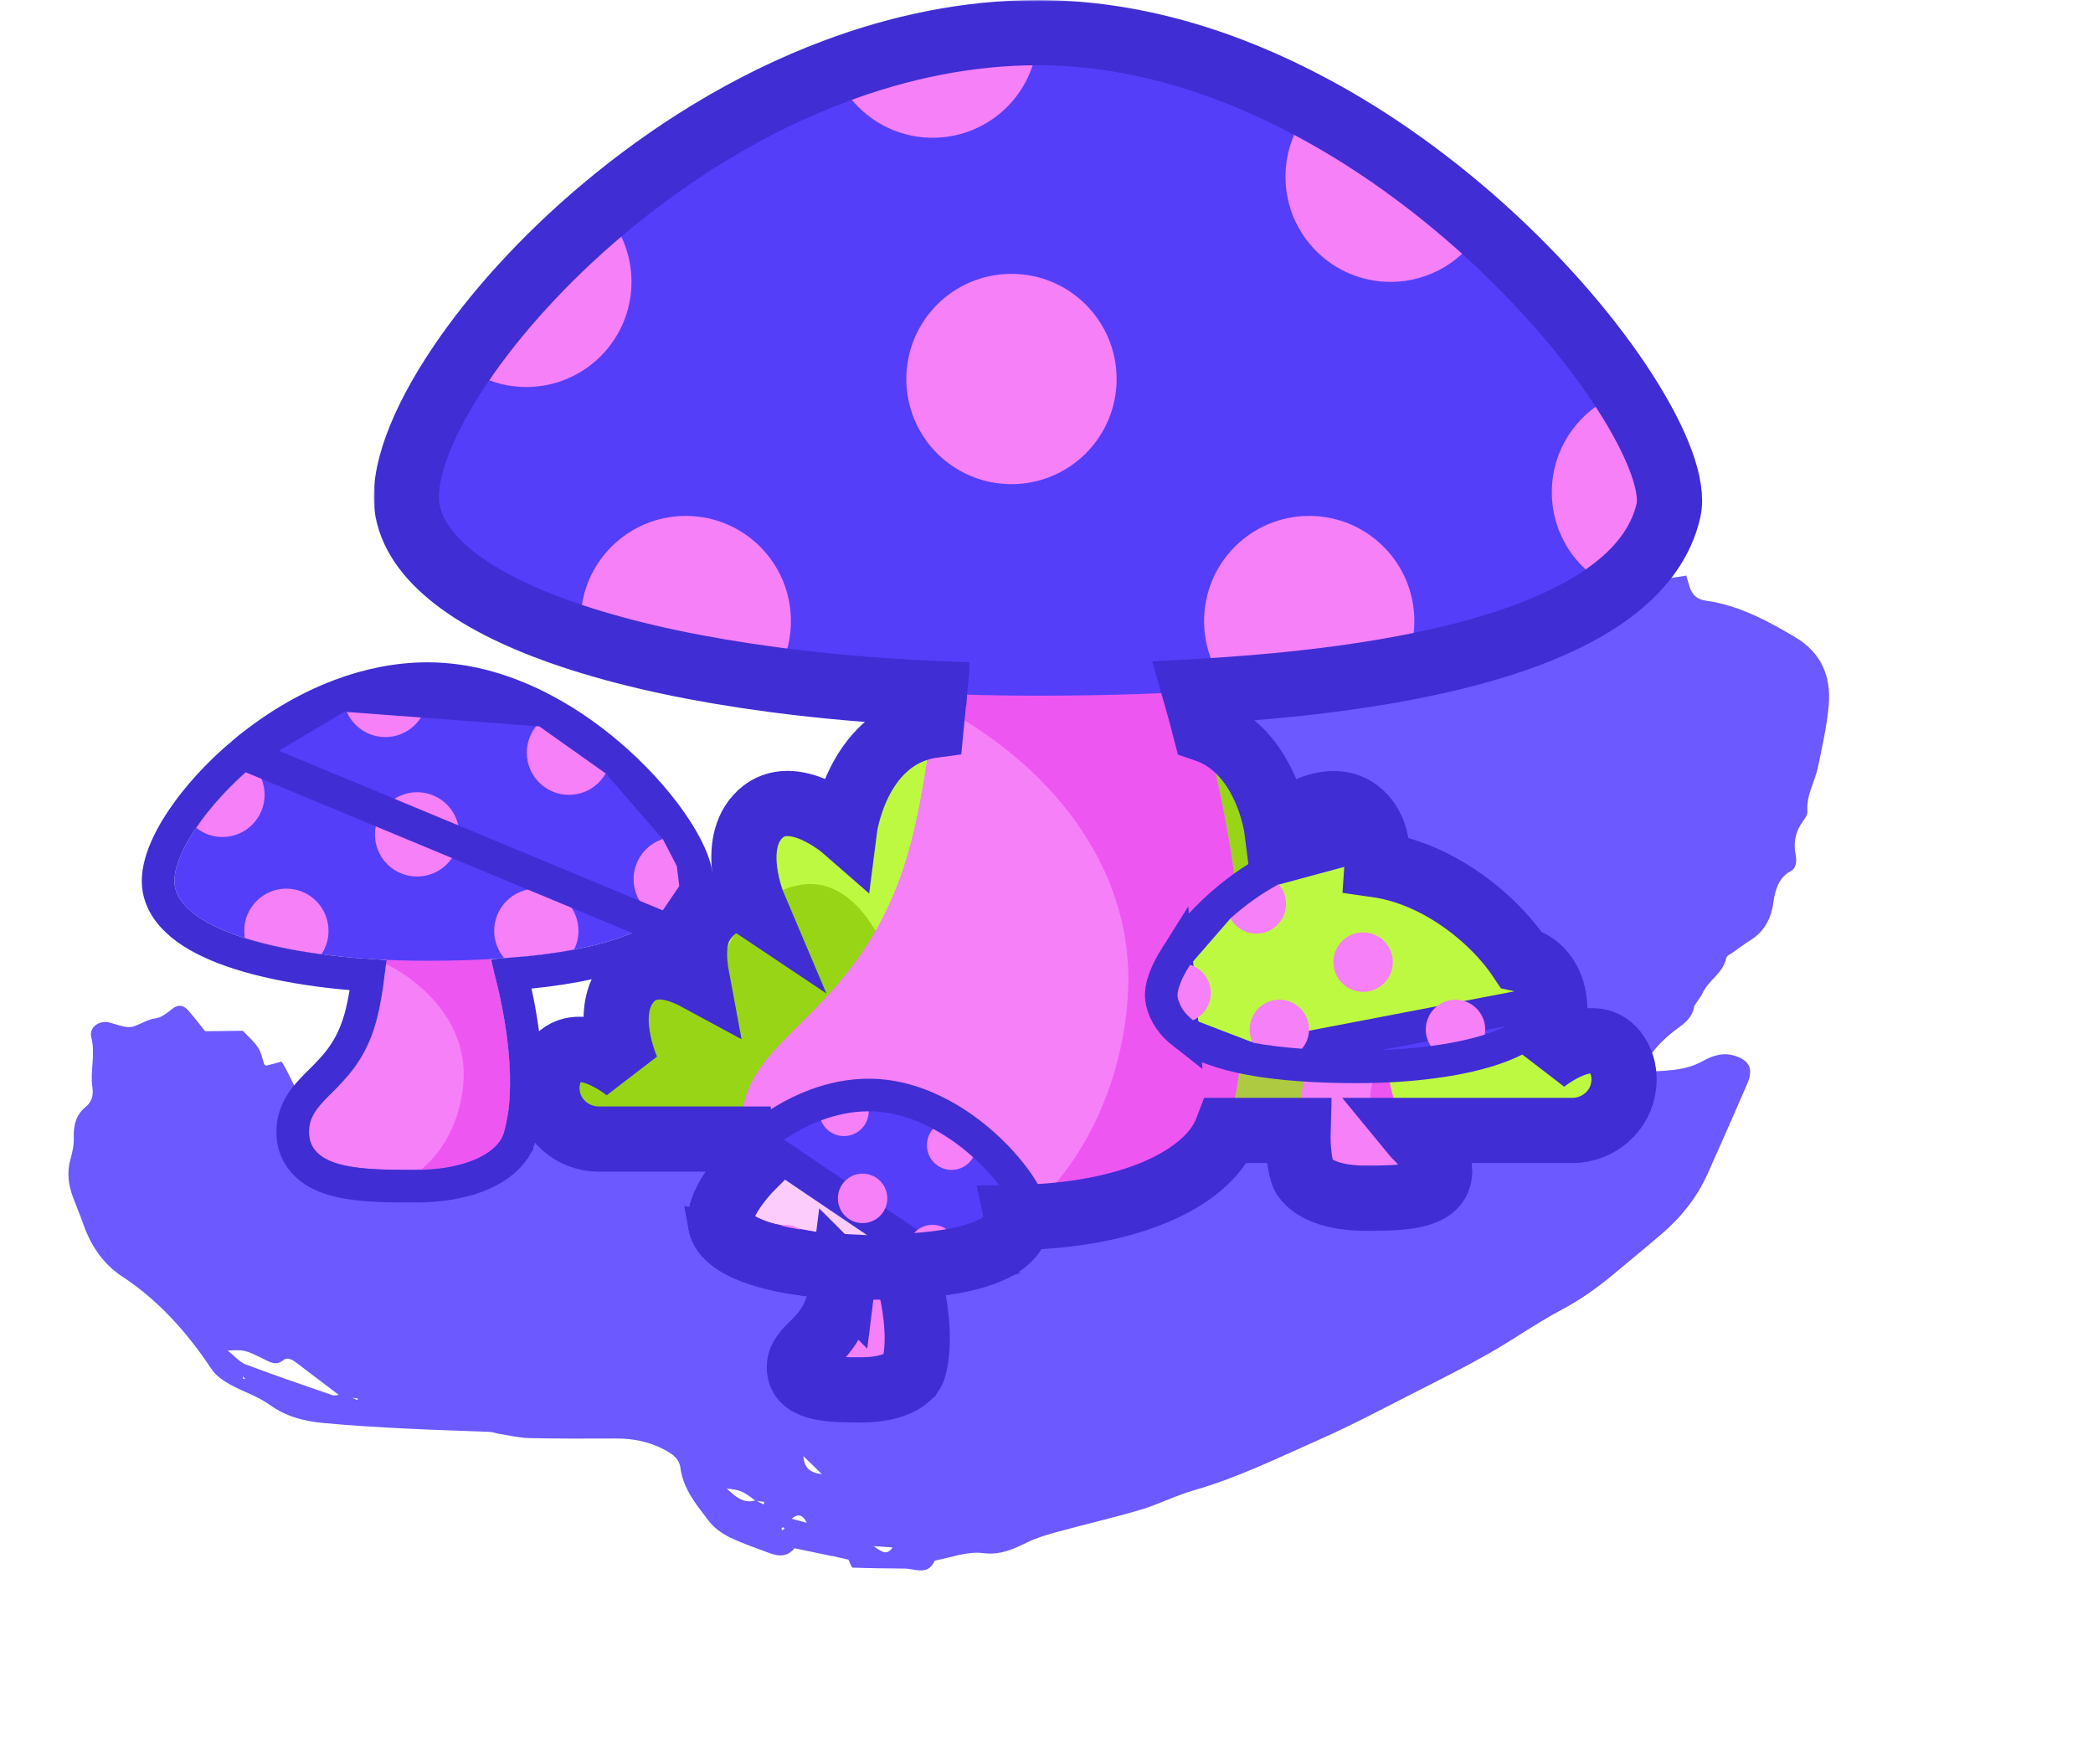 <svg width="642" height="541" viewBox="0 0 642 541" fill="none" xmlns="http://www.w3.org/2000/svg">
<path d="M517.21 176.455C517.535 177.561 517.848 178.67 518.186 179.771C519.039 182.552 520.614 183.882 523.306 184.251C533.089 185.591 542.019 190.289 550.796 195.534C558.458 200.113 561.763 207.307 560.934 216.356C560.344 222.785 558.948 229.08 557.618 235.334C556.645 239.905 554.024 243.843 554.386 248.978C554.454 249.942 553.665 251.034 553.058 251.864C550.914 254.798 549.989 258.058 550.775 262.076C551.165 264.074 551.098 266.273 549.228 267.246C545.668 269.1 544.493 272.975 543.967 276.73C543.197 282.236 540.893 285.974 536.762 288.514C535.046 289.569 533.422 290.799 531.778 291.986C530.959 292.577 529.673 293.065 529.483 293.916C528.372 298.894 523.778 300.705 522.05 305.057L522.141 304.927C521.358 306.089 520.575 307.252 519.793 308.414L519.727 308.432C519.079 312.873 515.69 314.471 512.959 316.682C509.194 319.729 505.919 323.2 503.248 328.852C510.355 328.363 516.582 328.674 522.255 325.488C525.378 323.735 528.72 322.655 532.467 323.952C536.702 325.417 537.866 327.977 535.959 332.391C531.966 341.636 527.906 350.841 523.797 360.013C520.4 367.596 515.397 373.632 509.465 378.698C504.57 382.877 499.605 386.955 494.665 391.069C489.721 395.186 484.548 398.81 478.906 401.803C471.317 405.829 464.21 410.884 456.724 415.148C449.686 419.157 442.461 422.793 435.253 426.448C425.109 431.592 415.059 436.988 404.688 441.571C392.017 447.171 379.537 453.318 366.179 457.132C360.63 458.716 355.405 461.437 349.87 463.082C341.435 465.59 332.842 467.549 324.351 469.871C321.21 470.73 318.044 471.666 315.112 473.085C310.802 475.17 306.838 477.071 301.539 476.388C296.655 475.758 291.664 477.806 286.72 478.674C284.679 483.447 280.753 481.156 277.443 481.129C272.138 481.085 266.831 481.041 261.521 480.839C261.176 480.825 260.787 479.464 260.252 478.397C258.885 478.087 256.943 477.645 255.004 477.205C255.207 477.027 255.406 476.848 255.605 476.668C255.443 476.874 255.28 477.081 255.117 477.287C251.333 476.491 247.549 475.695 243.763 474.903C243.573 474.847 243.387 474.763 243.198 474.737C243.069 474.72 242.937 474.785 242.806 474.813C243.145 474.798 243.485 474.783 243.824 474.769C241.771 477.42 239.104 477.539 236.208 476.447C232.031 474.872 227.789 473.472 223.74 471.497C221.424 470.368 219.018 468.642 217.384 466.493C213.673 461.61 209.572 456.852 208.68 450.104C208.345 447.567 206.509 446.203 204.577 445.099C199.56 442.23 194.319 441.215 188.9 441.241C180.031 441.285 171.159 441.312 162.277 441.113C159.263 441.045 156.216 440.287 153.186 439.813C152.174 439.655 151.165 439.251 150.161 439.208C141.535 438.841 132.913 438.624 124.286 438.179C115.945 437.749 107.597 437.279 99.257 436.487C93.488 435.939 87.883 434.646 82.606 430.834C78.906 428.16 74.492 426.88 70.528 424.646C68.489 423.498 66.26 422.011 64.933 420.016C57.3 408.542 48.475 398.738 37.404 391.493C31.848 387.857 27.906 382.278 25.541 375.454C24.595 372.725 23.456 370.068 22.436 367.366C20.963 363.462 20.481 359.586 21.607 355.595C22.204 353.479 22.717 351.185 22.634 348.951C22.484 344.901 23.46 341.78 26.337 339.469C28.027 338.111 28.733 336.111 28.347 333.529C27.584 328.418 29.354 323.479 28.009 318.203C27.332 315.548 29.556 313.575 32.115 313.482C32.367 313.472 32.625 313.433 32.874 313.483C35.584 314.029 38.599 315.593 40.916 314.859C43.182 314.142 45.212 312.668 47.809 312.341C49.64 312.11 51.343 310.604 52.919 309.38C54.663 308.028 56.26 308.281 57.722 309.918C59.569 311.985 61.245 314.247 62.9 316.308C66.962 316.262 70.722 316.219 74.481 316.175C79.557 321.24 79.557 321.24 81.017 326.405C81.255 326.571 81.519 326.896 81.694 326.855C83.11 326.526 84.51 326.129 86.336 325.64C89.28 329.892 90.624 335.775 95.268 339.735C96.466 336.493 97.549 333.565 98.608 330.703C105.756 333.316 105.79 333.359 106.636 340.641C107.216 345.642 108.648 347.446 113.023 347.615C118.53 347.829 124.215 349.152 130.021 346.092C127.423 345.13 125.356 344.364 123.289 343.598C128.429 342.357 133.459 341.671 138.648 341.821C152.609 342.224 166.565 342.461 180.512 342.569C183.776 342.595 187.03 342.011 190.229 341.418C193.495 340.813 196.301 339.359 198.366 336.205C200.258 333.315 203.032 332.004 206.307 330.849C211.179 329.131 215.591 325.676 217.819 319.931L217.741 320.061C218.599 319.192 219.456 318.322 220.314 317.452L220.293 317.586C224.49 313.354 228.647 309.073 232.895 304.907C236.395 301.476 239.726 297.725 243.614 294.917C253.984 287.426 263.423 278.577 273.454 270.602C275.258 269.168 277.122 267.82 278.993 266.492C283.564 263.246 288.453 260.448 292.666 256.708C298.493 251.537 305.56 248.828 311.745 244.43C319.027 239.251 326.296 234.049 333.585 228.884C335.247 227.706 336.987 226.66 338.664 225.506C340.132 224.496 341.963 223.768 342.926 222.301C345.07 219.031 347.48 216.985 351.387 216.636C353.463 216.45 355.342 214.492 357.231 213.197C372.583 202.673 388.17 192.576 404.671 184.291C414.832 179.189 425.083 174.2 435.63 170.094C443.813 166.909 452.499 165.108 461.009 162.867C462.025 162.599 464.148 163.151 464.365 163.809C465.353 166.811 467.27 167.068 469.344 166.782C474.456 166.076 479.569 167.224 484.51 168.619C492.343 170.831 500.178 171.512 508.053 172.068C510.054 172.209 512.025 172.197 514.34 174.408C512.092 175.011 510.516 175.433 508.524 175.967C509.099 176.655 509.587 177.628 509.939 177.596C512.412 177.365 514.857 176.927 517.312 176.556L517.21 176.455ZM107.642 428.685C106.455 428.451 105.267 428.217 104.08 427.983C99.974 424.868 95.87 421.746 91.758 418.639C90.227 417.482 88.479 415.941 86.847 417.241C84.532 419.085 82.627 417.701 80.476 416.658C74.975 413.988 74.959 414.04 69.823 414.247C71.99 415.964 73.525 417.823 75.342 418.509C84.145 421.832 93.02 424.859 101.885 427.922C102.581 428.163 103.389 427.882 104.148 427.838C105.331 428.076 106.514 428.315 107.697 428.553C108.293 428.843 108.882 429.157 109.49 429.399C109.586 429.437 109.767 429.146 109.908 429.008C109.154 428.9 108.399 428.791 107.642 428.685ZM231.807 460.174C232.619 460.614 233.43 461.053 234.242 461.493C234.309 461.226 234.376 460.958 234.443 460.691C233.544 460.561 232.645 460.431 231.747 460.301C227.695 457.295 227.161 457.067 222.938 456.584C225.608 459.168 228.254 461.371 231.807 460.174ZM246.431 446.661C246.743 450.307 248.377 451.703 252.108 452.165C249.578 449.712 248.004 448.186 246.431 446.661ZM267.953 474.262C269.834 475.376 271.793 477.671 273.779 474.642C271.641 474.503 269.797 474.382 267.953 474.262ZM247.487 467.095C246.362 464.87 245.045 463.995 242.827 465.841C244.716 466.349 246.101 466.722 247.487 467.095ZM75.304 423.045C75.002 422.69 74.789 422.439 74.575 422.188C74.558 422.409 74.454 422.732 74.543 422.827C74.677 422.971 74.944 422.956 75.304 423.045ZM239.699 468.782C239.772 468.991 239.846 469.198 239.919 469.406C240.167 469.227 240.416 469.048 240.664 468.868C240.505 468.727 240.346 468.487 240.187 468.473C240.025 468.459 239.861 468.67 239.699 468.782Z" fill="#6C59FF"/>
<path d="M280.067 281.726C280.067 281.726 277.17 261.049 286.333 258.637C295.497 256.237 303.442 264.133 303.442 264.133C303.442 264.133 300.781 245.234 313.14 242.038C325.499 238.843 335.77 253.415 335.77 253.415C335.77 253.415 343.889 218.352 366.021 222.691C388.153 227.043 391.609 254.173 391.609 254.173C391.609 254.173 407.437 240.347 417.447 249.66C427.443 258.973 419.461 277.785 419.461 277.785C419.461 277.785 427.965 272.103 435.14 282.821C442.314 293.539 431.708 316.106 431.708 316.106L280.067 281.726Z" fill="#98D517"/>
<path d="M370.583 281.726C370.583 281.726 373.48 261.049 364.317 258.637C355.153 256.237 347.208 264.133 347.208 264.133C347.208 264.133 349.869 245.234 337.51 242.038C325.151 238.843 314.88 253.415 314.88 253.415C314.88 253.415 306.761 218.352 284.629 222.691C262.497 227.043 259.041 254.173 259.041 254.173C259.041 254.173 243.213 240.347 233.203 249.66C223.207 258.973 231.189 277.785 231.189 277.785C231.189 277.785 222.684 272.103 215.51 282.821C208.336 293.539 218.942 316.106 218.942 316.106L370.583 281.726Z" fill="#BEF941"/>
<path d="M498.091 332.058C498.078 332.294 498.053 332.518 498.029 332.754C497.183 340.736 490.245 346.705 482.225 346.705H394.729L334.016 325.605C334.016 325.605 332.412 311.281 337.161 305.201C338.131 303.97 339.35 303.075 340.916 302.702C342.172 302.403 343.403 302.304 344.584 302.341C352.107 302.602 357.863 308.67 357.863 308.67C357.863 308.67 357.64 306.718 357.751 303.97C357.801 302.888 357.901 301.67 358.075 300.414C358.871 294.918 361.295 288.428 368.171 286.861C380.617 284.014 390.477 298.86 390.477 298.86C390.477 298.86 399.566 264.033 421.561 268.981C443.557 273.943 446.267 301.16 446.267 301.16C446.267 301.16 462.468 287.781 472.216 297.368C472.341 297.492 472.465 297.616 472.577 297.741C481.653 307.327 473.621 325.169 473.46 325.53C473.795 325.256 489.226 312.785 496.014 323.578C497.755 326.288 498.277 329.21 498.091 332.058Z" fill="#BEF941"/>
<path d="M167.79 334.718C167.802 334.955 167.827 335.178 167.852 335.415C168.697 343.397 175.635 349.365 183.655 349.365H271.151L331.865 328.265C331.865 328.265 333.469 313.942 328.719 307.862C327.749 306.631 326.531 305.735 324.964 305.362C323.708 305.064 322.477 304.964 321.296 305.002C313.774 305.263 308.017 311.331 308.017 311.331C308.017 311.331 308.241 309.378 308.129 306.631C308.079 305.549 307.98 304.33 307.806 303.075C307.01 297.579 304.585 291.088 297.709 289.522C285.263 286.675 275.403 301.52 275.403 301.52C275.403 301.52 266.314 266.694 244.319 271.642C222.324 276.603 219.613 303.821 219.613 303.821C219.613 303.821 203.412 290.442 193.664 300.028C193.54 300.153 193.416 300.277 193.304 300.401C184.227 309.988 192.259 327.83 192.421 328.191C192.085 327.917 176.655 315.446 169.866 326.239C168.125 328.949 167.603 331.871 167.79 334.718Z" fill="#98D517"/>
<path d="M423.291 337.939C423.278 338.126 423.266 338.312 423.253 338.499C422.781 343.198 418.665 346.692 413.94 346.692H310.691V348.06H280.353C280.353 348.06 275.727 334.557 283.436 332.244C291.145 329.932 298.866 334.557 298.866 334.557C298.866 334.557 294.627 322.21 305.034 319.127C315.453 316.043 325.86 324.908 325.86 324.908C325.86 324.908 327.825 311.405 337.137 305.189C339.226 303.796 341.676 302.764 344.56 302.341C345.94 302.13 347.42 302.068 348.999 302.155C352.282 302.354 355.179 303 357.728 303.958C370.447 308.745 374.463 321.054 374.463 321.054C374.463 321.054 386.81 310.635 396.459 316.043C406.02 321.402 401.171 334.358 401.096 334.557C401.37 334.333 413.132 324.61 420.381 331.088C422.694 333.14 423.403 335.564 423.291 337.939Z" fill="#ADCA41"/>
<path d="M154.573 347.426C152.77 353.68 142.873 358.852 127.38 358.852C111.888 358.852 94.779 358.852 94.779 347.177C94.779 335.999 110.371 334.321 115.792 311.803C122.83 282.571 114.86 249.647 123.713 249.647C139.205 249.647 163.339 316.976 154.573 347.426Z" fill="#F580F7"/>
<path d="M123.227 327.109C124.806 321.303 125.95 313.954 123.687 308.148C122.27 304.517 120.231 302.254 117.781 300.601C117.309 304.343 116.675 308.098 115.78 311.791C110.358 334.321 94.767 335.987 94.767 347.165C94.767 349.366 95.401 351.131 96.495 352.586C108.916 350.447 119.957 339.158 123.227 327.109Z" fill="#F580F7"/>
<path d="M123.712 249.647C116.475 249.647 120.467 271.63 118.328 295.614C132.043 302.577 143.183 315.483 142.201 331.523C141.579 341.706 137.215 352.238 129.108 358.827C143.593 358.454 152.844 353.456 154.572 347.438C163.338 316.976 139.204 249.647 123.712 249.647Z" fill="#ED56F0"/>
<path d="M208.672 271.916C207.826 275.584 205.551 278.779 202.07 281.49C196.4 285.929 187.472 289.137 176.071 291.288C169.68 292.494 162.506 293.352 154.685 293.911C147.361 294.446 139.453 294.695 131.11 294.695C119.336 294.695 108.357 294.011 98.596 292.705C89.656 291.524 81.749 289.858 75.121 287.744C62.663 283.803 54.83 278.357 53.636 271.904C52.853 267.664 55.302 261.111 60.189 253.9C64.379 247.708 70.372 241.018 77.645 234.901C85.79 228.037 95.538 221.883 106.193 217.904C114.101 214.932 122.531 213.154 131.148 213.154C143.047 213.154 154.511 216.81 164.818 222.33C172.577 226.471 179.664 231.693 185.806 237.201C193.291 243.94 199.334 251.114 203.338 257.356C207.366 263.635 209.356 268.969 208.672 271.916Z" fill="#543EFA"/>
<path d="M140.862 255.931C140.862 263.068 135.068 268.862 127.931 268.862C120.794 268.862 115 263.068 115 255.931C115 248.794 120.782 243 127.931 243C135.08 243 140.862 248.782 140.862 255.931Z" fill="#F580F7"/>
<path d="M100.772 285.518C100.772 288.191 99.977 290.653 98.584 292.705C89.644 291.524 81.736 289.858 75.109 287.744C74.972 287.023 74.91 286.277 74.91 285.506C74.91 278.369 80.704 272.575 87.841 272.575C94.978 272.587 100.772 278.369 100.772 285.518Z" fill="#F580F7"/>
<path d="M81.164 243.803C81.164 250.94 75.37 256.734 68.233 256.734C65.174 256.734 62.377 255.677 60.176 253.912C64.366 247.72 70.359 241.03 77.633 234.913C79.809 237.213 81.164 240.347 81.164 243.803Z" fill="#F580F7"/>
<path d="M131.135 213.154C131.135 220.291 125.341 226.085 118.204 226.085C112.745 226.085 108.058 222.703 106.168 217.904C114.076 214.945 122.506 213.154 131.135 213.154Z" fill="#F580F7"/>
<path d="M185.793 237.201C183.593 241.142 179.353 243.803 174.516 243.803C167.379 243.803 161.585 238.009 161.585 230.872C161.585 227.602 162.803 224.593 164.805 222.33C172.564 226.471 179.651 231.693 185.793 237.201Z" fill="#F580F7"/>
<path d="M177.438 285.518C177.438 287.582 176.953 289.559 176.071 291.288C169.68 292.494 162.505 293.352 154.685 293.911C152.745 291.661 151.576 288.726 151.576 285.518C151.576 278.382 157.37 272.587 164.507 272.587C171.644 272.587 177.438 278.369 177.438 285.518Z" fill="#F580F7"/>
<path d="M208.671 271.916C207.826 275.584 205.55 278.779 202.069 281.49C197.518 279.5 194.348 274.95 194.348 269.665C194.348 263.896 198.14 259.01 203.337 257.356C207.366 263.635 209.355 268.969 208.671 271.916Z" fill="#F580F7"/>
<path d="M376.825 344.914C372.337 360.518 347.631 373.399 308.987 373.399C270.343 373.399 227.658 373.399 227.658 344.267C227.658 316.378 266.538 312.213 280.066 256.038C297.623 183.126 277.729 101.014 299.836 101.014C338.48 101.027 398.671 268.969 376.825 344.914Z" fill="#F580F7"/>
<path d="M298.642 294.234C302.571 279.761 305.431 261.409 299.773 246.949C296.23 237.897 291.157 232.264 285.039 228.124C283.858 237.449 282.279 246.824 280.054 256.05C266.526 312.226 227.646 316.391 227.646 344.28C227.646 349.763 229.225 354.177 231.948 357.795C262.945 352.474 290.485 324.286 298.642 294.234Z" fill="#F580F7"/>
<path d="M299.836 101.027C281.782 101.027 291.742 155.847 286.42 215.678C320.625 233.048 348.402 265.239 345.977 305.226C344.436 330.64 333.531 356.9 313.314 373.313C349.459 372.38 372.511 359.922 376.838 344.914C398.671 268.969 338.48 101.027 299.836 101.027Z" fill="#ED56F0"/>
<path d="M511.743 156.581C509.63 165.732 503.96 173.69 495.269 180.466C481.119 191.532 458.85 199.527 430.427 204.898C414.487 207.895 396.595 210.058 377.074 211.426C358.809 212.756 339.076 213.391 318.275 213.391C288.894 213.391 261.503 211.687 237.157 208.442C214.851 205.483 195.131 201.33 178.607 196.083C147.523 186.26 128.002 172.658 125.005 156.581C123.053 146.012 129.171 129.65 141.356 111.67C151.8 96.228 166.745 79.542 184.886 64.273C205.203 47.164 229.498 31.809 256.094 21.862C275.826 14.451 296.839 10 318.349 10C348.029 10 376.614 19.114 402.339 32.891C421.686 43.21 439.379 56.241 454.697 69.968C473.385 86.778 488.443 104.683 498.439 120.237C508.498 135.941 513.459 149.22 511.743 156.581Z" fill="#543EFA"/>
<path d="M342.506 116.253C342.506 134.071 328.071 148.506 310.253 148.506C292.436 148.506 278 134.071 278 116.253C278 98.436 292.436 84 310.253 84C328.058 83.988 342.506 98.436 342.506 116.253Z" fill="#F580F7"/>
<path d="M242.603 190.5C242.603 197.165 240.614 203.319 237.157 208.442C214.851 205.483 195.131 201.33 178.607 196.083C178.271 194.292 178.109 192.415 178.109 190.5C178.109 172.683 192.545 158.247 210.362 158.247C228.167 158.247 242.603 172.683 242.603 190.5Z" fill="#F580F7"/>
<path d="M193.702 86.455C193.702 104.272 179.254 118.708 161.449 118.708C153.827 118.708 146.839 116.084 141.344 111.67C151.788 96.228 166.733 79.541 184.874 64.273C190.333 70.017 193.702 77.838 193.702 86.455Z" fill="#F580F7"/>
<path d="M318.349 10C318.349 27.817 303.914 42.253 286.096 42.253C272.494 42.253 260.794 33.811 256.094 21.862C275.814 14.464 296.827 10 318.349 10Z" fill="#F580F7"/>
<path d="M454.685 69.98C449.19 79.803 438.621 86.467 426.548 86.467C408.73 86.467 394.295 72.019 394.295 54.214C394.295 46.058 397.329 38.573 402.327 32.903C421.686 43.21 439.38 56.241 454.685 69.98Z" fill="#F580F7"/>
<path d="M433.834 190.5C433.834 195.66 432.628 200.571 430.415 204.898C414.475 207.895 396.583 210.058 377.062 211.426C372.238 205.806 369.328 198.483 369.328 190.5C369.328 172.683 383.764 158.247 401.581 158.247C419.399 158.247 433.834 172.683 433.834 190.5Z" fill="#F580F7"/>
<path d="M511.744 156.581C509.63 165.732 503.96 173.69 495.269 180.466C483.905 175.517 475.997 164.153 475.997 150.961C475.997 136.563 485.447 124.365 498.427 120.25C508.499 135.941 513.46 149.22 511.744 156.581Z" fill="#F580F7"/>
<path d="M280.203 419.578C279.146 423.246 273.34 426.268 264.263 426.268C255.186 426.268 245.152 426.268 245.152 419.417C245.152 412.864 254.291 411.882 257.462 398.677C261.59 381.544 256.915 362.247 262.112 362.247C271.201 362.271 285.338 401.736 280.203 419.578Z" fill="#F580F7"/>
<path d="M261.839 407.667C262.759 404.26 263.43 399.958 262.1 396.551C261.267 394.425 260.073 393.095 258.643 392.125C258.37 394.313 257.997 396.527 257.474 398.69C254.291 411.895 245.165 412.877 245.165 419.429C245.165 420.723 245.538 421.755 246.172 422.6C253.446 421.357 259.911 414.742 261.839 407.667Z" fill="#F580F7"/>
<path d="M262.112 362.271C257.872 362.271 260.21 375.153 258.954 389.215C266.986 393.294 273.526 400.866 272.954 410.266C272.594 416.234 270.033 422.413 265.283 426.268C273.775 426.044 279.196 423.122 280.216 419.591C285.338 401.736 271.201 362.271 262.112 362.271Z" fill="#ED56F0"/>
<path d="M311.909 375.327C311.412 377.478 310.081 379.343 308.042 380.935C304.722 383.534 299.488 385.411 292.811 386.679C289.068 387.388 284.866 387.898 280.277 388.209C275.988 388.52 271.35 388.669 266.464 388.669C259.563 388.669 253.122 388.271 247.403 387.5C242.156 386.804 237.53 385.834 233.639 384.59C226.328 382.278 221.74 379.082 221.043 375.315C220.583 372.828 222.026 368.986 224.885 364.759C227.335 361.128 230.853 357.211 235.118 353.618C239.893 349.602 245.6 345.996 251.854 343.659C256.492 341.918 261.428 340.874 266.489 340.874C273.464 340.874 280.178 343.012 286.221 346.257C290.772 348.682 294.924 351.741 298.53 354.973C302.919 358.927 306.463 363.13 308.813 366.785C311.15 370.478 312.319 373.599 311.909 375.327Z" fill="#FBCCFC"/>
<path d="M293.744 391.591L293.741 391.592C289.768 392.344 285.366 392.875 280.627 393.196C276.2 393.517 271.444 393.669 266.464 393.669C259.381 393.669 252.716 393.261 246.741 392.456C241.295 391.733 236.369 390.711 232.123 389.355C228.182 388.108 224.66 386.531 221.924 384.545C219.218 382.581 216.797 379.851 216.127 376.224L293.744 391.591ZM293.744 391.591C300.668 390.276 306.851 388.215 311.12 384.876C313.822 382.766 315.959 379.988 316.777 376.467C317.324 374.141 316.711 371.782 316.087 370.076C315.394 368.179 314.327 366.148 313.038 364.111L313.028 364.096L313.019 364.082C310.401 360.01 306.556 355.474 301.877 351.258L301.868 351.251C298.02 347.8 293.543 344.494 288.579 341.848C282.008 338.321 274.484 335.874 266.489 335.874C260.74 335.874 255.209 337.059 250.1 338.976C243.221 341.548 237.028 345.478 231.9 349.792L231.897 349.794M293.744 391.591L231.897 349.794M231.897 349.794C227.321 353.649 223.479 357.903 220.742 361.96C219.154 364.308 217.862 366.688 217.026 368.967M231.897 349.794L217.026 368.967M217.026 368.967C216.223 371.153 215.664 373.72 216.127 376.224L217.026 368.967Z" fill="#543EFA" stroke="#402DD4" stroke-width="10"/>
<path d="M272.169 367.585C272.169 371.775 268.775 375.169 264.585 375.169C260.394 375.169 257 371.775 257 367.585C257 363.394 260.394 360 264.585 360C268.775 360 272.169 363.394 272.169 367.585Z" fill="#F580F7"/>
<path d="M248.671 383.297C248.671 384.864 248.199 386.306 247.391 387.512C242.144 386.816 237.518 385.846 233.627 384.603C233.552 384.18 233.515 383.745 233.515 383.297C233.515 379.107 236.909 375.712 241.099 375.712C245.277 375.712 248.671 379.107 248.671 383.297Z" fill="#F580F7"/>
<path d="M237.17 358.84C237.17 363.03 233.775 366.424 229.585 366.424C227.795 366.424 226.153 365.802 224.86 364.77C227.31 361.14 230.829 357.223 235.093 353.63C236.386 354.985 237.17 356.825 237.17 358.84Z" fill="#F580F7"/>
<path d="M266.464 340.885C266.464 345.075 263.069 348.47 258.879 348.47C255.684 348.47 252.936 346.48 251.829 343.683C256.467 341.93 261.415 340.885 266.464 340.885Z" fill="#F580F7"/>
<path d="M298.505 354.973C297.212 357.286 294.725 358.853 291.89 358.853C287.7 358.853 284.306 355.458 284.306 351.268C284.306 349.353 285.014 347.588 286.196 346.257C290.746 348.682 294.912 351.741 298.505 354.973Z" fill="#F580F7"/>
<path d="M293.607 383.297C293.607 384.516 293.321 385.66 292.799 386.679C289.056 387.388 284.854 387.898 280.266 388.209C279.134 386.891 278.45 385.162 278.45 383.285C278.45 379.095 281.845 375.7 286.035 375.7C290.212 375.713 293.607 379.107 293.607 383.297Z" fill="#F580F7"/>
<path d="M311.908 375.327C311.411 377.478 310.081 379.343 308.041 380.934C305.368 379.765 303.516 377.105 303.516 373.996C303.516 370.614 305.741 367.742 308.788 366.785C311.15 370.477 312.319 373.598 311.908 375.327Z" fill="#F580F7"/>
<path d="M399.417 359.4C400.686 363.814 407.661 367.444 418.59 367.444C429.507 367.444 441.568 367.444 441.568 359.213C441.568 351.33 430.576 350.161 426.759 334.283C421.798 313.681 427.418 290.479 421.176 290.479C410.247 290.492 393.25 337.939 399.417 359.4Z" fill="#F580F7"/>
<path d="M421.512 345.076C420.405 340.985 419.597 335.8 421.188 331.709C422.183 329.148 423.625 327.556 425.354 326.388C425.689 329.024 426.137 331.672 426.759 334.283C430.576 350.161 441.567 351.33 441.567 359.213C441.567 360.767 441.12 362.01 440.349 363.03C431.595 361.538 423.812 353.568 421.512 345.076Z" fill="#ED56F0"/>
<path d="M421.176 290.492C426.274 290.492 423.464 305.984 424.969 322.882C415.308 327.793 407.45 336.882 408.146 348.184C408.581 355.371 411.665 362.781 417.372 367.419C407.164 367.158 400.648 363.639 399.43 359.399C393.25 337.939 410.247 290.492 421.176 290.492Z" fill="#F580F7"/>
<path d="M361.296 306.183C361.892 308.769 363.496 311.02 365.946 312.935C369.949 316.068 376.241 318.318 384.261 319.835C388.762 320.681 393.822 321.29 399.33 321.675C404.49 322.048 410.061 322.235 415.942 322.235C424.247 322.235 431.981 321.75 438.857 320.83C445.161 319.997 450.731 318.816 455.406 317.336C464.184 314.563 469.705 310.721 470.551 306.171C471.098 303.187 469.369 298.561 465.925 293.488C462.978 289.124 458.751 284.412 453.628 280.097C447.884 275.26 441.02 270.921 433.511 268.111C427.94 266.022 421.997 264.754 415.917 264.754C407.537 264.754 399.455 267.328 392.181 271.219C386.71 274.141 381.712 277.822 377.385 281.701C372.1 286.451 367.848 291.511 365.026 295.9C362.216 300.352 360.811 304.107 361.296 306.183Z" fill="#BEF941"/>
<path d="M383.338 324.749L383.331 324.748C375.062 323.184 367.82 320.75 362.866 316.874L383.338 324.749ZM383.338 324.749C388.068 325.638 393.324 326.267 398.976 326.663C404.27 327.045 409.959 327.235 415.942 327.235C424.433 327.235 432.39 326.74 439.515 325.786C446.031 324.925 451.896 323.691 456.912 322.104C461.591 320.626 465.717 318.771 468.891 316.466C472.036 314.182 474.721 311.096 475.466 307.084L475.469 307.072M383.338 324.749L475.469 307.072M475.469 307.072C475.972 304.324 475.364 301.44 474.428 298.89C473.458 296.248 471.949 293.46 470.066 290.686C466.834 285.9 462.285 280.851 456.849 276.273L456.849 276.272M475.469 307.072L456.849 276.272M456.849 276.272C450.75 271.137 443.4 266.473 435.263 263.428M456.849 276.272L435.263 263.428M374.042 277.982L374.047 277.978C378.618 273.88 383.94 269.953 389.822 266.811L374.042 277.982ZM374.042 277.982C368.46 283 363.907 288.395 360.82 293.196L360.809 293.214M374.042 277.982L360.809 293.214M360.809 293.214L360.798 293.231M360.809 293.214L360.798 293.231M360.798 293.231C359.273 295.647 358.031 298.024 357.229 300.215C356.497 302.216 355.845 304.817 356.425 307.313C357.34 311.272 359.751 314.438 362.864 316.872L360.798 293.231ZM435.263 263.428C429.229 261.166 422.69 259.754 415.917 259.754M435.263 263.428L415.917 259.754M415.917 259.754C406.513 259.754 397.622 262.638 389.823 266.81L415.917 259.754Z" fill="#543EFA" stroke="#402DD4" stroke-width="10"/>
<path d="M409 295.114C409 300.15 413.078 304.228 418.114 304.228C423.15 304.228 427.228 300.15 427.228 295.114C427.228 290.078 423.15 286 418.114 286C413.078 286 409 290.078 409 295.114Z" fill="#F580F7"/>
<path d="M437.34 315.769C437.34 317.647 437.899 319.387 438.882 320.842C445.186 320.009 450.756 318.828 455.431 317.348C455.53 316.838 455.568 316.316 455.568 315.769C455.568 310.734 451.489 306.655 446.454 306.655C441.418 306.655 437.34 310.734 437.34 315.769Z" fill="#F580F7"/>
<path d="M451.154 286.376C451.154 291.412 455.233 295.49 460.268 295.49C462.419 295.49 464.396 294.744 465.95 293.501C463.004 289.137 458.776 284.424 453.653 280.11C452.112 281.726 451.154 283.939 451.154 286.376Z" fill="#F580F7"/>
<path d="M415.941 264.767C415.941 269.802 420.02 273.881 425.055 273.881C428.897 273.881 432.205 271.493 433.535 268.124C427.952 266.035 422.021 264.767 415.941 264.767Z" fill="#F580F7"/>
<path d="M377.422 281.713C378.976 284.486 381.96 286.376 385.367 286.376C390.403 286.376 394.481 282.298 394.481 277.262C394.481 274.962 393.623 272.836 392.206 271.244C386.747 274.154 381.749 277.834 377.422 281.713Z" fill="#F580F7"/>
<path d="M383.304 315.769C383.304 317.224 383.639 318.617 384.274 319.835C388.775 320.681 393.835 321.29 399.343 321.675C400.711 320.084 401.532 318.02 401.532 315.757C401.532 310.721 397.453 306.643 392.418 306.643C387.394 306.656 383.304 310.734 383.304 315.769Z" fill="#F580F7"/>
<path d="M361.295 306.184C361.892 308.77 363.496 311.02 365.946 312.935C369.154 311.53 371.392 308.322 371.392 304.604C371.392 300.539 368.718 297.095 365.05 295.926C362.216 300.352 360.811 304.107 361.295 306.184Z" fill="#F580F7"/>
<path d="M205.15 285.428L205.148 285.43C198.52 290.607 188.66 294 176.998 296.201C170.881 297.355 164.124 298.203 156.848 298.765C158.827 306.639 160.29 314.703 160.99 322.371C161.859 331.897 161.58 341.14 159.411 348.724C159.363 348.906 159.298 349.131 159.204 349.389C159.166 349.513 159.119 349.649 159.061 349.795C159.039 349.855 159.004 349.949 158.956 350.062C158.956 350.062 158.956 350.063 158.956 350.063C158.949 350.081 158.942 350.097 158.936 350.111L158.929 350.128C158.902 350.197 158.877 350.256 158.858 350.3C158.848 350.322 158.839 350.342 158.832 350.358L158.661 350.785L158.604 350.871C158.595 350.891 158.586 350.91 158.578 350.927V351.062L158.128 351.781L157.874 352.289L157.698 352.466C155.251 356.248 151.055 359.037 146.106 360.878C140.998 362.778 134.654 363.84 127.38 363.84H127.024C119.743 363.84 111.378 363.84 104.698 362.376C101.276 361.626 97.809 360.398 95.048 358.212C92.111 355.888 90.169 352.623 89.833 348.462L89.816 348.261V348.216C89.816 348.212 89.816 348.208 89.816 348.204C89.814 348.173 89.812 348.137 89.81 348.096C89.808 348.075 89.806 348.051 89.805 348.027C89.802 347.985 89.799 347.936 89.797 347.882C89.779 347.581 89.779 347.323 89.779 347.192L89.779 347.164C89.779 343.027 91.281 339.805 93.287 337.107C94.752 335.137 96.681 333.222 98.441 331.474C98.873 331.045 99.294 330.627 99.696 330.22C103.945 325.921 108.518 320.648 110.931 310.621L110.933 310.612C111.773 307.145 112.378 303.581 112.833 299.974L112.941 299.122C107.708 298.78 102.691 298.294 97.937 297.661L97.935 297.661C88.79 296.44 80.585 294.721 73.61 292.51C67.091 290.447 61.472 287.896 57.219 284.805C52.996 281.736 49.649 277.776 48.721 272.823L48.719 272.811C48.095 269.435 48.824 265.752 50.092 262.295C51.393 258.744 53.445 254.937 56.049 251.094L56.05 251.093C60.52 244.5 66.832 237.461 74.427 231.074L205.15 285.428ZM205.15 285.428C209.291 282.189 212.38 278.09 213.544 273.039M205.15 285.428L213.544 273.039M189.144 233.478L189.152 233.485C196.929 240.487 203.274 247.996 207.546 254.656L189.144 233.478ZM189.144 233.478C182.759 227.752 175.347 222.282 167.176 217.921M189.144 233.478L167.176 217.921M213.544 273.039C214.221 270.11 213.473 266.9 212.464 264.158M213.544 273.039L212.464 264.158M212.464 264.158C211.386 261.229 209.688 257.994 207.546 254.656L212.464 264.158ZM167.176 217.921C156.343 212.119 144.07 208.154 131.148 208.154C121.826 208.154 112.814 210.087 104.441 213.221L167.176 217.921ZM104.441 213.221C93.147 217.446 82.925 223.925 74.427 231.074L104.441 213.221Z" stroke="#402DD4" stroke-width="10"/>
<mask id="path-54-outside-1_2124_4" maskUnits="userSpaceOnUse" x="114.644" y="0.012" width="408" height="437" fill="black">
<rect fill="white" x="114.644" y="0.012" width="408" height="437"/>
<path d="M498.439 120.249C488.455 104.682 473.385 86.79 454.698 69.98C439.379 56.253 421.699 43.223 402.339 32.903C376.614 19.126 348.029 10.012 318.35 10.012C296.827 10.012 275.814 14.463 256.094 21.874C229.498 31.821 205.203 47.177 184.886 64.285C166.745 79.554 151.8 96.252 141.356 111.683C129.158 129.662 123.041 146.025 125.005 156.593C128.002 172.658 147.523 186.26 178.607 196.095C195.131 201.342 214.851 205.495 237.157 208.454C252.538 210.506 269.124 211.936 286.668 212.719C286.594 213.714 286.507 214.696 286.42 215.691C286.42 215.691 286.42 215.691 286.432 215.691C286.233 217.966 286.009 220.241 285.761 222.529C285.388 222.579 285.015 222.641 284.642 222.716C262.51 227.067 259.053 254.198 259.053 254.198C259.053 254.198 243.225 240.372 233.216 249.684C223.219 258.997 231.202 277.809 231.202 277.809C231.202 277.809 222.697 272.127 215.523 282.845C212.526 287.321 212.626 293.886 213.77 299.991C208.162 296.957 199.682 294.11 193.664 300.041C193.54 300.165 193.416 300.29 193.304 300.414C184.227 310 192.259 327.843 192.421 328.203C192.085 327.93 176.655 315.459 169.866 326.251C168.15 328.974 167.628 331.896 167.802 334.743C167.815 334.98 167.839 335.203 167.864 335.44C168.71 343.422 175.648 349.39 183.668 349.39H228.155C228.74 352.3 229.822 354.849 231.363 357.099C228.777 359.673 226.589 362.309 224.898 364.808C222.038 369.036 220.596 372.878 221.056 375.364C221.764 379.144 226.353 382.34 233.651 384.64C237.53 385.871 242.168 386.853 247.415 387.549C251.033 388.034 254.925 388.37 259.053 388.556C259.028 388.793 259.016 389.017 258.991 389.253C258.904 390.223 258.805 391.205 258.68 392.187C258.68 392.187 258.68 392.187 258.668 392.175C258.394 394.363 258.021 396.564 257.499 398.74C254.316 411.944 245.19 412.927 245.19 419.479C245.19 419.579 245.19 419.666 245.202 419.753C245.202 419.79 245.202 419.827 245.214 419.877C245.214 419.927 245.214 419.964 245.227 420.001C245.227 420.063 245.239 420.113 245.239 420.175C245.911 426.318 255.547 426.318 264.313 426.318C270.94 426.318 275.814 424.701 278.375 422.413L278.388 422.401C278.487 422.314 278.587 422.227 278.674 422.128C278.686 422.115 278.698 422.103 278.711 422.09C278.798 422.003 278.873 421.916 278.96 421.841C278.972 421.817 278.997 421.804 279.009 421.779C279.084 421.705 279.146 421.618 279.221 421.543C279.246 421.518 279.258 421.493 279.283 421.456C279.345 421.382 279.395 421.307 279.457 421.232C279.482 421.195 279.507 421.158 279.532 421.133C279.581 421.058 279.631 420.996 279.668 420.921C279.693 420.884 279.718 420.834 279.743 420.797C279.78 420.735 279.817 420.673 279.855 420.611C279.88 420.561 279.905 420.511 279.929 420.461C279.954 420.399 279.992 420.349 280.016 420.287C280.041 420.225 280.066 420.163 280.091 420.101C280.116 420.051 280.128 420.014 280.153 419.964C280.19 419.852 280.228 419.74 280.265 419.628C282.54 411.708 281.024 399.523 277.828 388.42C278.674 388.37 279.507 388.32 280.315 388.258C284.903 387.935 289.105 387.425 292.848 386.729C299.525 385.46 304.759 383.595 308.079 380.984C310.118 379.393 311.449 377.528 311.946 375.377C312.071 374.855 312.046 374.196 311.884 373.437C346.599 372.853 369.514 361.7 375.818 347.749C375.918 347.525 376.017 347.301 376.117 347.065C376.117 347.053 376.117 347.053 376.129 347.04C376.166 346.941 376.216 346.841 376.253 346.742H394.755H398.161C398.025 351.479 398.41 355.831 399.442 359.449C399.467 359.511 399.479 359.586 399.504 359.648C399.517 359.673 399.529 359.71 399.542 359.735C399.554 359.772 399.567 359.81 399.579 359.847C399.591 359.884 399.604 359.922 399.616 359.959C399.629 359.984 399.641 360.021 399.654 360.046C399.666 360.083 399.691 360.133 399.703 360.17C399.716 360.195 399.728 360.22 399.741 360.245C399.765 360.295 399.778 360.332 399.803 360.382C399.815 360.407 399.815 360.419 399.828 360.444C399.853 360.494 399.877 360.543 399.902 360.593C399.915 360.606 399.915 360.618 399.927 360.643C399.952 360.693 399.989 360.755 400.014 360.804C400.014 360.817 400.027 360.829 400.027 360.829C400.064 360.891 400.089 360.941 400.126 361.003L400.138 361.016C400.176 361.078 400.213 361.14 400.263 361.202C402.663 364.796 409.165 367.519 418.603 367.519C429.233 367.519 440.946 367.519 441.555 359.922C441.555 359.872 441.568 359.822 441.568 359.76C441.568 359.71 441.568 359.661 441.58 359.611C441.58 359.499 441.592 359.387 441.592 359.275C441.592 354.227 437.079 351.927 432.839 346.754H482.251C490.283 346.754 497.221 340.799 498.054 332.804C498.079 332.568 498.104 332.344 498.116 332.107C498.303 329.26 497.78 326.338 496.052 323.615C489.263 312.823 473.833 325.294 473.497 325.567C473.659 325.207 481.691 307.364 472.615 297.778C472.503 297.654 472.378 297.529 472.254 297.405C470.476 295.664 468.499 294.682 466.435 294.234C466.286 294.011 466.137 293.774 465.975 293.551C463.028 289.186 458.801 284.474 453.678 280.159C447.934 275.323 441.07 270.983 433.56 268.173C429.979 266.83 426.249 265.836 422.432 265.289C422.818 259.88 421.922 253.862 417.471 249.722C407.474 240.409 391.634 254.235 391.634 254.235C391.634 254.235 388.55 230.114 369.651 223.723C368.656 219.856 367.599 216.001 366.505 212.172C370.086 211.973 373.617 211.737 377.099 211.488C396.62 210.12 414.512 207.957 430.452 204.96C458.875 199.589 481.144 191.607 495.294 180.528C503.997 173.752 509.655 165.794 511.768 156.643C513.472 149.22 508.511 135.941 498.439 120.249Z"/>
</mask>
<path d="M498.439 120.249C488.455 104.682 473.385 86.79 454.698 69.98C439.379 56.253 421.699 43.223 402.339 32.903C376.614 19.126 348.029 10.012 318.35 10.012C296.827 10.012 275.814 14.463 256.094 21.874C229.498 31.821 205.203 47.177 184.886 64.285C166.745 79.554 151.8 96.252 141.356 111.683C129.158 129.662 123.041 146.025 125.005 156.593C128.002 172.658 147.523 186.26 178.607 196.095C195.131 201.342 214.851 205.495 237.157 208.454C252.538 210.506 269.124 211.936 286.668 212.719C286.594 213.714 286.507 214.696 286.42 215.691C286.42 215.691 286.42 215.691 286.432 215.691C286.233 217.966 286.009 220.241 285.761 222.529C285.388 222.579 285.015 222.641 284.642 222.716C262.51 227.067 259.053 254.198 259.053 254.198C259.053 254.198 243.225 240.372 233.216 249.684C223.219 258.997 231.202 277.809 231.202 277.809C231.202 277.809 222.697 272.127 215.523 282.845C212.526 287.321 212.626 293.886 213.77 299.991C208.162 296.957 199.682 294.11 193.664 300.041C193.54 300.165 193.416 300.29 193.304 300.414C184.227 310 192.259 327.843 192.421 328.203C192.085 327.93 176.655 315.459 169.866 326.251C168.15 328.974 167.628 331.896 167.802 334.743C167.815 334.98 167.839 335.203 167.864 335.44C168.71 343.422 175.648 349.39 183.668 349.39H228.155C228.74 352.3 229.822 354.849 231.363 357.099C228.777 359.673 226.589 362.309 224.898 364.808C222.038 369.036 220.596 372.878 221.056 375.364C221.764 379.144 226.353 382.34 233.651 384.64C237.53 385.871 242.168 386.853 247.415 387.549C251.033 388.034 254.925 388.37 259.053 388.556C259.028 388.793 259.016 389.017 258.991 389.253C258.904 390.223 258.805 391.205 258.68 392.187C258.68 392.187 258.68 392.187 258.668 392.175C258.394 394.363 258.021 396.564 257.499 398.74C254.316 411.944 245.19 412.927 245.19 419.479C245.19 419.579 245.19 419.666 245.202 419.753C245.202 419.79 245.202 419.827 245.214 419.877C245.214 419.927 245.214 419.964 245.227 420.001C245.227 420.063 245.239 420.113 245.239 420.175C245.911 426.318 255.547 426.318 264.313 426.318C270.94 426.318 275.814 424.701 278.375 422.413L278.388 422.401C278.487 422.314 278.587 422.227 278.674 422.128C278.686 422.115 278.698 422.103 278.711 422.09C278.798 422.003 278.873 421.916 278.96 421.841C278.972 421.817 278.997 421.804 279.009 421.779C279.084 421.705 279.146 421.618 279.221 421.543C279.246 421.518 279.258 421.493 279.283 421.456C279.345 421.382 279.395 421.307 279.457 421.232C279.482 421.195 279.507 421.158 279.532 421.133C279.581 421.058 279.631 420.996 279.668 420.921C279.693 420.884 279.718 420.834 279.743 420.797C279.78 420.735 279.817 420.673 279.855 420.611C279.88 420.561 279.905 420.511 279.929 420.461C279.954 420.399 279.992 420.349 280.016 420.287C280.041 420.225 280.066 420.163 280.091 420.101C280.116 420.051 280.128 420.014 280.153 419.964C280.19 419.852 280.228 419.74 280.265 419.628C282.54 411.708 281.024 399.523 277.828 388.42C278.674 388.37 279.507 388.32 280.315 388.258C284.903 387.935 289.105 387.425 292.848 386.729C299.525 385.46 304.759 383.595 308.079 380.984C310.118 379.393 311.449 377.528 311.946 375.377C312.071 374.855 312.046 374.196 311.884 373.437C346.599 372.853 369.514 361.7 375.818 347.749C375.918 347.525 376.017 347.301 376.117 347.065C376.117 347.053 376.117 347.053 376.129 347.04C376.166 346.941 376.216 346.841 376.253 346.742H394.755H398.161C398.025 351.479 398.41 355.831 399.442 359.449C399.467 359.511 399.479 359.586 399.504 359.648C399.517 359.673 399.529 359.71 399.542 359.735C399.554 359.772 399.567 359.81 399.579 359.847C399.591 359.884 399.604 359.922 399.616 359.959C399.629 359.984 399.641 360.021 399.654 360.046C399.666 360.083 399.691 360.133 399.703 360.17C399.716 360.195 399.728 360.22 399.741 360.245C399.765 360.295 399.778 360.332 399.803 360.382C399.815 360.407 399.815 360.419 399.828 360.444C399.853 360.494 399.877 360.543 399.902 360.593C399.915 360.606 399.915 360.618 399.927 360.643C399.952 360.693 399.989 360.755 400.014 360.804C400.014 360.817 400.027 360.829 400.027 360.829C400.064 360.891 400.089 360.941 400.126 361.003L400.138 361.016C400.176 361.078 400.213 361.14 400.263 361.202C402.663 364.796 409.165 367.519 418.603 367.519C429.233 367.519 440.946 367.519 441.555 359.922C441.555 359.872 441.568 359.822 441.568 359.76C441.568 359.71 441.568 359.661 441.58 359.611C441.58 359.499 441.592 359.387 441.592 359.275C441.592 354.227 437.079 351.927 432.839 346.754H482.251C490.283 346.754 497.221 340.799 498.054 332.804C498.079 332.568 498.104 332.344 498.116 332.107C498.303 329.26 497.78 326.338 496.052 323.615C489.263 312.823 473.833 325.294 473.497 325.567C473.659 325.207 481.691 307.364 472.615 297.778C472.503 297.654 472.378 297.529 472.254 297.405C470.476 295.664 468.499 294.682 466.435 294.234C466.286 294.011 466.137 293.774 465.975 293.551C463.028 289.186 458.801 284.474 453.678 280.159C447.934 275.323 441.07 270.983 433.56 268.173C429.979 266.83 426.249 265.836 422.432 265.289C422.818 259.88 421.922 253.862 417.471 249.722C407.474 240.409 391.634 254.235 391.634 254.235C391.634 254.235 388.55 230.114 369.651 223.723C368.656 219.856 367.599 216.001 366.505 212.172C370.086 211.973 373.617 211.737 377.099 211.488C396.62 210.12 414.512 207.957 430.452 204.96C458.875 199.589 481.144 191.607 495.294 180.528C503.997 173.752 509.655 165.794 511.768 156.643C513.472 149.22 508.511 135.941 498.439 120.249Z" stroke="#402DD4" stroke-width="20" mask="url(#path-54-outside-1_2124_4)"/>
</svg>
